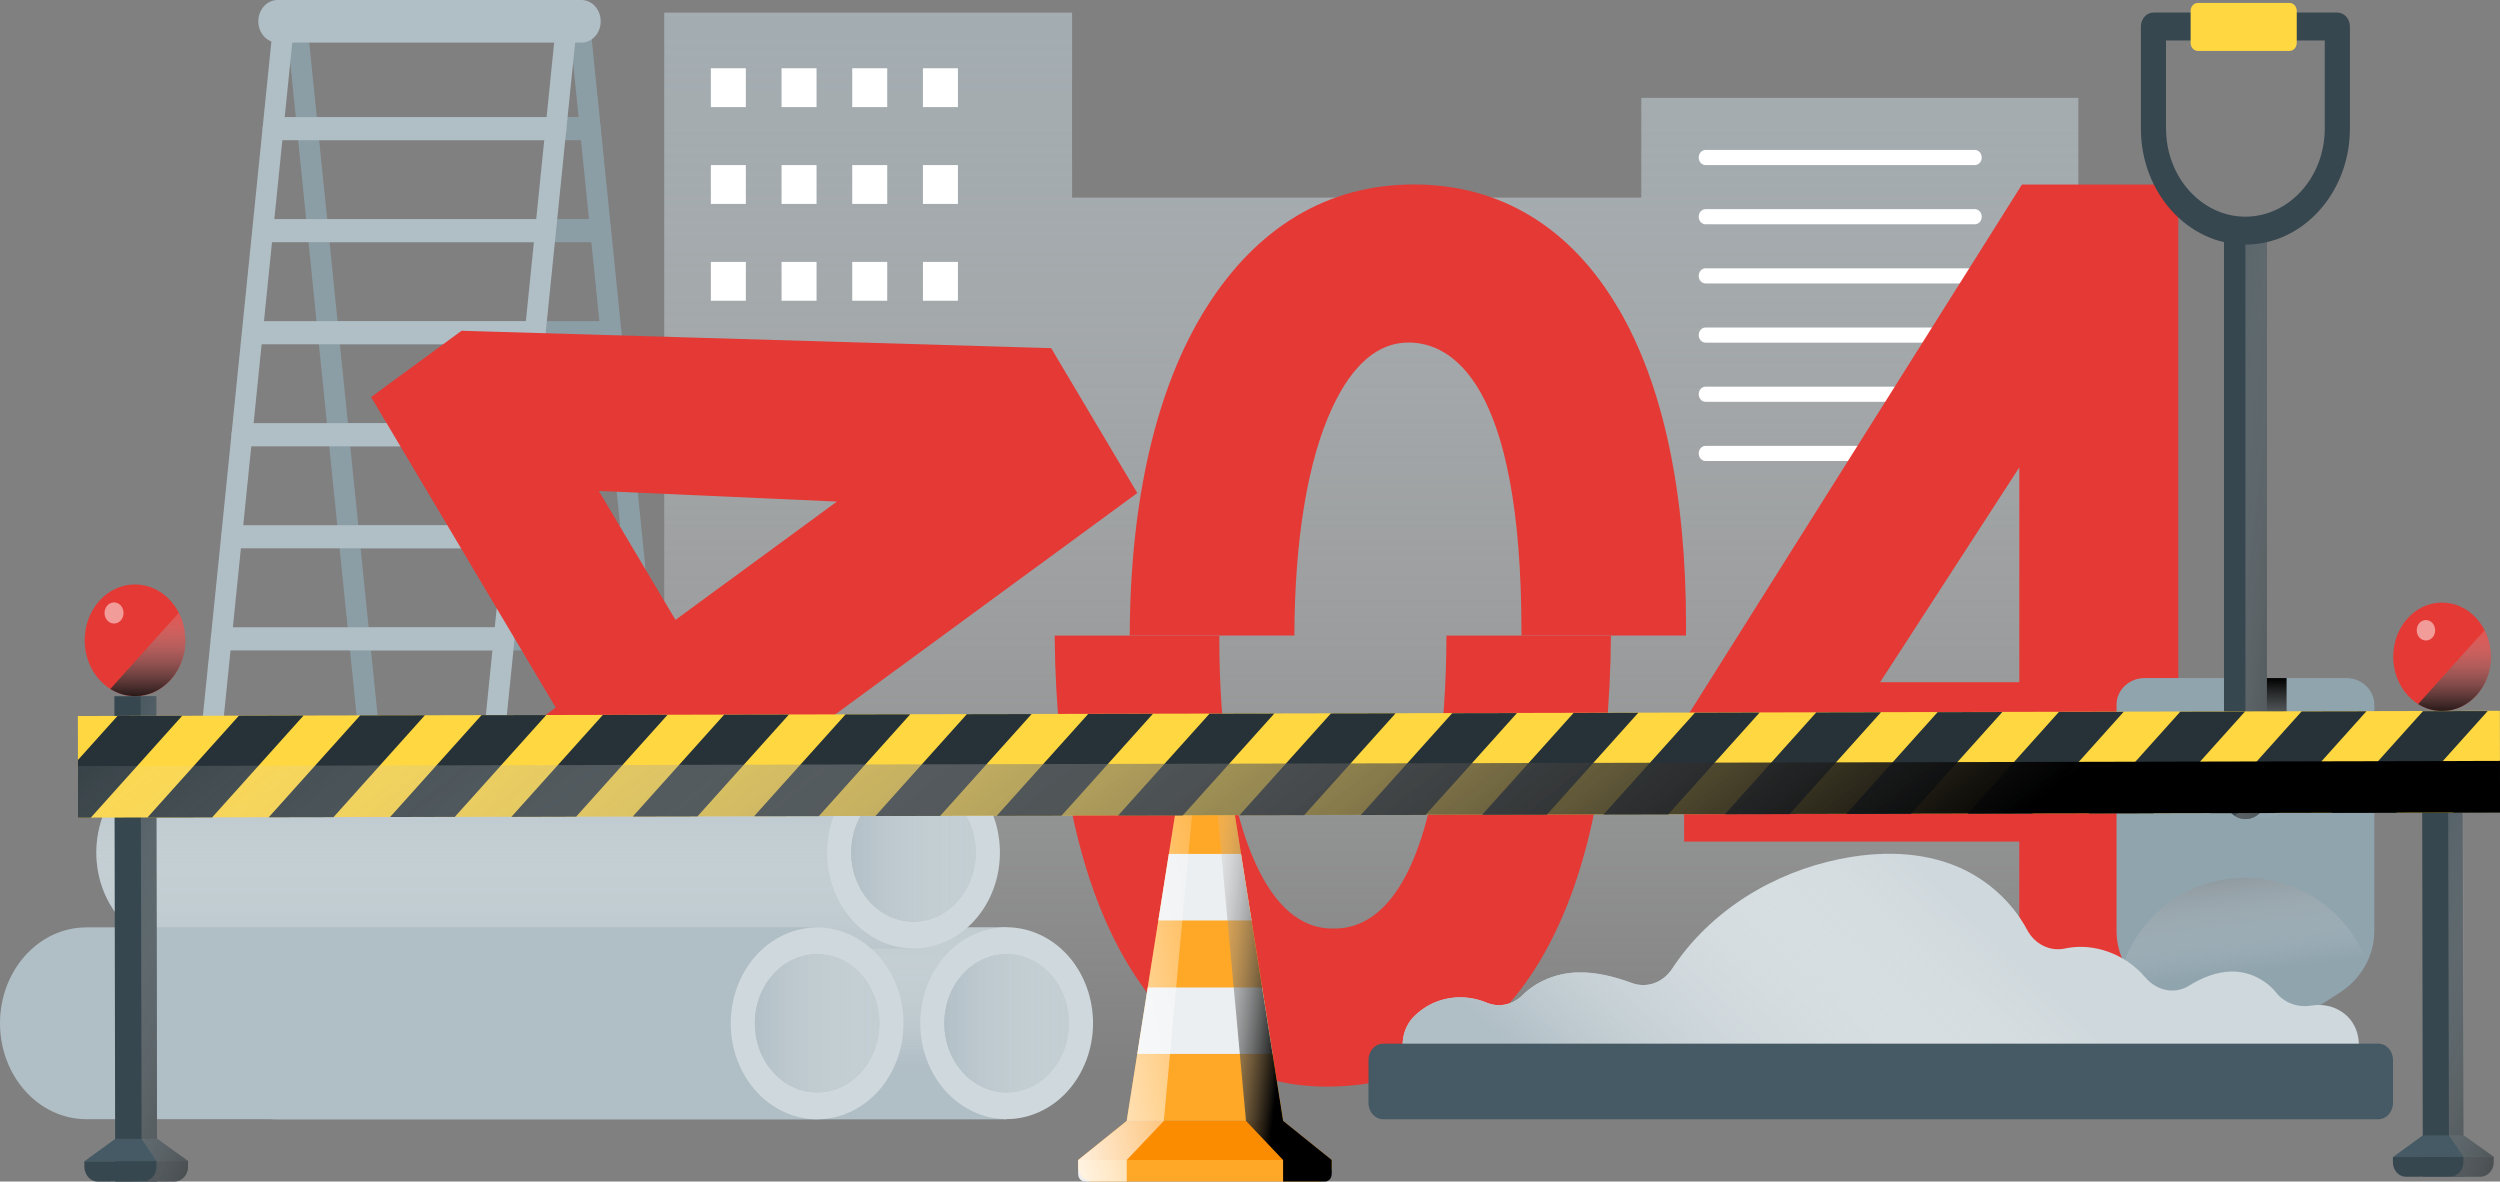<svg width="639" height="302" viewBox="0 0 639 302" fill="none" xmlns="http://www.w3.org/2000/svg">
<rect x="0" y="0" width="639" height="302" fill="#808080" stroke="none"/>
<g clip-path="url(#clip0_1042_30301)">
<path style="mix-blend-mode:multiply" d="M419.51 25.015V50.502H274.024V3.226H169.777V276.042H274.024L531.225 277.741V25.015H419.51Z" fill="url(#paint0_linear_1042_30301)"/>
<path d="M504.78 42.194H435.934C434.971 42.194 434.191 41.329 434.191 40.259C434.191 39.19 434.971 38.324 435.934 38.324H504.78C505.744 38.324 506.524 39.19 506.524 40.259C506.524 41.329 505.744 42.194 504.78 42.194Z" fill="white"/>
<path d="M504.78 57.329H435.934C434.971 57.329 434.191 56.464 434.191 55.394C434.191 54.324 434.971 53.459 435.934 53.459H504.78C505.744 53.459 506.524 54.324 506.524 55.394C506.524 56.464 505.744 57.329 504.78 57.329Z" fill="white"/>
<path d="M504.78 72.448H435.934C434.971 72.448 434.191 71.583 434.191 70.513C434.191 69.443 434.971 68.578 435.934 68.578H504.78C505.744 68.578 506.524 69.443 506.524 70.513C506.524 71.583 505.744 72.448 504.78 72.448Z" fill="white"/>
<path d="M504.78 87.583H435.934C434.971 87.583 434.191 86.718 434.191 85.648C434.191 84.578 434.971 83.713 435.934 83.713H504.78C505.744 83.713 506.524 84.578 506.524 85.648C506.524 86.718 505.744 87.583 504.78 87.583Z" fill="white"/>
<path d="M504.78 102.702H435.934C434.971 102.702 434.191 101.837 434.191 100.767C434.191 99.697 434.971 98.832 435.934 98.832H504.78C505.744 98.832 506.524 99.697 506.524 100.767C506.524 101.837 505.744 102.702 504.78 102.702Z" fill="white"/>
<path d="M504.78 117.836H435.934C434.971 117.836 434.191 116.971 434.191 115.901C434.191 114.831 434.971 113.966 435.934 113.966H504.78C505.744 113.966 506.524 114.831 506.524 115.901C506.524 116.971 505.744 117.836 504.78 117.836Z" fill="white"/>
<path d="M190.638 17.447H181.695V27.374H190.638V17.447Z" fill="white"/>
<path d="M208.708 17.447H199.766V27.374H208.708V17.447Z" fill="white"/>
<path d="M226.774 17.447H217.832V27.374H226.774V17.447Z" fill="white"/>
<path d="M244.845 17.447H235.902V27.374H244.845V17.447Z" fill="white"/>
<path d="M190.638 42.195H181.695V52.123H190.638V42.195Z" fill="white"/>
<path d="M208.708 42.195H199.766V52.123H208.708V42.195Z" fill="white"/>
<path d="M226.774 42.195H217.832V52.123H226.774V42.195Z" fill="white"/>
<path d="M244.845 42.195H235.902V52.123H244.845V42.195Z" fill="white"/>
<path d="M190.638 66.942H181.695V76.87H190.638V66.942Z" fill="white"/>
<path d="M208.708 66.942H199.766V76.87H208.708V66.942Z" fill="white"/>
<path d="M226.774 66.942H217.832V76.87H226.774V66.942Z" fill="white"/>
<path d="M244.845 66.942H235.902V76.87H244.845V66.942Z" fill="white"/>
<path d="M361.234 219.751C353.822 237.34 343.831 237.34 340.543 237.34C332.579 237.34 325.989 231.755 320.944 220.758C314.879 207.542 311.662 187.704 311.662 163.397C311.662 163.082 311.662 162.768 311.662 162.453H269.586C269.586 162.658 269.586 162.878 269.586 163.082V163.177C269.869 197.694 276.317 226.437 288.207 246.307C300.523 266.869 318.124 277.74 339.112 277.74C362.212 277.74 381.06 266.618 393.616 245.583C405.421 225.808 411.501 197.835 411.756 162.453H369.709C369.638 186.949 366.718 206.756 361.234 219.751Z" fill="#E53935"/>
<path d="M327.973 286.488H287.98L290.687 269.371L293.366 252.38L296.072 235.263L298.765 218.272L300.777 205.529C301.16 203.075 303.087 201.281 305.341 201.281H310.641C312.894 201.281 314.807 203.075 315.204 205.529L317.217 218.272L319.909 235.263L322.616 252.38L325.294 269.371L328.001 286.488H327.973Z" fill="#FFA726"/>
<path d="M340.388 296.494H275.566L287.981 286.504H327.973L340.388 296.494Z" fill="#FB8C00"/>
<path d="M275.566 296.494H340.388V298.004C340.388 300.207 338.772 302 336.788 302H279.166C277.182 302 275.566 300.207 275.566 298.004V296.494Z" fill="#FFA726"/>
<path d="M319.883 235.263H296.074L298.753 218.272H317.204L319.883 235.263Z" fill="#ECEFF1"/>
<path d="M325.266 269.387H290.688L293.366 252.396H322.588L325.266 269.387Z" fill="#ECEFF1"/>
<path style="mix-blend-mode:multiply" d="M340.388 300.097V296.494L327.974 286.504L325.267 269.387L322.588 252.396L319.882 235.279L317.189 218.288L315.177 205.545C314.78 203.09 312.867 201.297 310.613 201.297L318.479 286.504L327.959 296.494V302H338.659C339.609 302 340.374 301.151 340.374 300.097H340.388Z" fill="url(#paint1_linear_1042_30301)"/>
<path style="mix-blend-mode:multiply" d="M275.566 300.097V296.494L287.981 286.504L290.688 269.387L293.366 252.396L296.073 235.279L298.765 218.288L300.778 205.545C301.175 203.09 303.088 201.297 305.341 201.297L297.476 286.504L287.995 296.494V302H277.295C276.346 302 275.581 301.151 275.581 300.097H275.566Z" fill="url(#paint2_linear_1042_30301)"/>
<path d="M413.642 78.835C401.511 58.116 383.457 47.15 361.406 47.15C339.355 47.15 321.286 58.053 308.304 78.678C295.592 98.879 288.847 127.842 288.762 162.438H330.837C330.922 137.769 334.267 117.632 340.545 104.18C345.689 93.136 352.237 87.551 360.003 87.551C370.787 87.551 388.884 97.164 388.884 161.494C388.884 161.808 388.884 162.123 388.884 162.438H430.932C430.932 161.698 430.96 160.975 430.96 160.235C430.96 125.828 425.136 98.438 413.657 78.82L413.642 78.835Z" fill="#E53935"/>
<path d="M574.038 174.363H556.777V47.166H516.813L514.262 51.225L432.01 181.899L430.465 184.353V215.11H516.118V270.834H556.763V215.11H582.569V174.394H574.01L574.038 174.363ZM480.562 174.363L516.133 119.472V174.363H480.562Z" fill="#E53935"/>
<path d="M102.518 271.275C101.172 271.275 100.024 270.158 99.868 268.647L73.155 5.774C72.984 4.153 74.047 2.674 75.507 2.501C76.981 2.328 78.299 3.493 78.455 5.113L105.154 267.971C105.324 269.591 104.261 271.07 102.802 271.243C102.703 271.243 102.603 271.259 102.504 271.259L102.518 271.275Z" fill="#8C9EA5"/>
<path d="M174.807 271.275C173.461 271.275 172.313 270.158 172.157 268.647L145.444 5.774C145.274 4.153 146.336 2.674 147.796 2.501C149.27 2.328 150.588 3.493 150.744 5.113L177.443 267.971C177.613 269.591 176.55 271.07 175.091 271.243C174.992 271.243 174.892 271.259 174.793 271.259L174.807 271.275Z" fill="#8C9EA5"/>
<path d="M150.887 35.838H78.598C77.124 35.838 75.934 34.517 75.934 32.88C75.934 31.244 77.124 29.923 78.598 29.923H150.887C152.361 29.923 153.552 31.244 153.552 32.88C153.552 34.517 152.361 35.838 150.887 35.838Z" fill="#8C9EA5"/>
<path d="M152.401 61.908H81.614C80.14 61.908 78.949 60.586 78.949 58.95C78.949 57.314 80.14 55.992 81.614 55.992H152.401C153.875 55.992 155.065 57.314 155.065 58.95C155.065 60.586 153.875 61.908 152.401 61.908Z" fill="#8C9EA5"/>
<path d="M153.904 87.992H84.633C83.159 87.992 81.969 86.67 81.969 85.034C81.969 83.398 83.159 82.076 84.633 82.076H153.904C155.378 82.076 156.568 83.398 156.568 85.034C156.568 86.67 155.378 87.992 153.904 87.992Z" fill="#8C9EA5"/>
<path d="M158.837 114.076H87.766C86.292 114.076 85.102 112.754 85.102 111.118C85.102 109.482 86.292 108.16 87.766 108.16H158.837C160.311 108.16 161.501 109.482 161.501 111.118C161.501 112.754 160.311 114.076 158.837 114.076Z" fill="#8C9EA5"/>
<path d="M161.457 140.161H89.961C88.487 140.161 87.297 138.839 87.297 137.203C87.297 135.567 88.487 134.245 89.961 134.245H161.457C162.931 134.245 164.121 135.567 164.121 137.203C164.121 138.839 162.931 140.161 161.457 140.161Z" fill="#8C9EA5"/>
<path d="M164.135 166.244H92.582C91.108 166.244 89.918 164.923 89.918 163.287C89.918 161.651 91.108 160.329 92.582 160.329H164.135C165.609 160.329 166.799 161.651 166.799 163.287C166.799 164.923 165.609 166.244 164.135 166.244Z" fill="#8C9EA5"/>
<path d="M148.634 10.887H70.931C68.224 10.887 66.027 8.448 66.027 5.443C66.027 2.439 68.224 0 70.931 0H148.634C151.341 0 153.537 2.439 153.537 5.443C153.537 8.448 151.341 10.887 148.634 10.887Z" fill="#B0BEC5"/>
<path d="M118.18 271.275C118.08 271.275 117.981 271.275 117.882 271.259C116.422 271.07 115.36 269.607 115.53 267.986L142.229 5.113C142.399 3.493 143.717 2.328 145.177 2.501C146.636 2.69 147.699 4.153 147.529 5.774L120.83 268.631C120.674 270.142 119.526 271.259 118.18 271.259V271.275Z" fill="#B0BEC5"/>
<path d="M45.875 271.275C45.776 271.275 45.677 271.275 45.577 271.259C44.118 271.07 43.055 269.607 43.225 267.986L69.924 5.113C70.094 3.493 71.412 2.328 72.872 2.501C74.332 2.69 75.395 4.153 75.225 5.774L48.525 268.631C48.369 270.142 47.221 271.259 45.875 271.259V271.275Z" fill="#B0BEC5"/>
<path d="M142.087 35.838H69.797C68.323 35.838 67.133 34.517 67.133 32.88C67.133 31.244 68.323 29.923 69.797 29.923H142.087C143.561 29.923 144.751 31.244 144.751 32.88C144.751 34.517 143.561 35.838 142.087 35.838Z" fill="#B0BEC5"/>
<path d="M139.069 61.908H68.281C66.808 61.908 65.617 60.586 65.617 58.95C65.617 57.314 66.808 55.992 68.281 55.992H139.069C140.543 55.992 141.733 57.314 141.733 58.95C141.733 60.586 140.543 61.908 139.069 61.908Z" fill="#B0BEC5"/>
<path d="M136.049 87.992H66.778C65.304 87.992 64.113 86.67 64.113 85.034C64.113 83.398 65.304 82.076 66.778 82.076H136.049C137.522 82.076 138.713 83.398 138.713 85.034C138.713 86.67 137.522 87.992 136.049 87.992Z" fill="#B0BEC5"/>
<path d="M132.919 114.076H61.848C60.374 114.076 59.184 112.754 59.184 111.118C59.184 109.482 60.374 108.16 61.848 108.16H132.919C134.393 108.16 135.583 109.482 135.583 111.118C135.583 112.754 134.393 114.076 132.919 114.076Z" fill="#B0BEC5"/>
<path d="M130.719 140.161H59.223C57.749 140.161 56.559 138.839 56.559 137.203C56.559 135.567 57.749 134.245 59.223 134.245H130.719C132.193 134.245 133.383 135.567 133.383 137.203C133.383 138.839 132.193 140.161 130.719 140.161Z" fill="#B0BEC5"/>
<path d="M128.1 166.244H56.547C55.073 166.244 53.883 164.923 53.883 163.287C53.883 161.651 55.073 160.329 56.547 160.329H128.1C129.574 160.329 130.764 161.651 130.764 163.287C130.764 164.923 129.574 166.244 128.1 166.244Z" fill="#B0BEC5"/>
<path d="M195.059 196.105L283.547 131.256L290.69 126.017L285.971 118.087L271.133 93.12L268.681 88.982L264.217 88.857L120.672 84.625L117.98 84.546L115.726 86.198L101.994 96.251L94.852 101.49L99.571 109.419L142.043 180.86L107.28 206.331L100.138 211.57L104.857 219.499L117.824 241.304L122.543 249.233L129.686 243.994L164.449 218.523L173.958 234.508L178.677 242.437L185.819 237.198L202.159 225.225L209.302 219.986L204.583 212.057L195.074 196.073L195.059 196.105ZM153.069 125.482L213.922 128.203L172.654 158.441L153.055 125.482H153.069Z" fill="#E53935"/>
<path d="M70.505 237.041C58.303 237.041 48.426 248.022 48.426 261.552C48.426 275.082 58.318 286.063 70.505 286.063H257.288V237.025H70.505V237.041Z" fill="#B0BEC5"/>
<path style="mix-blend-mode:multiply" d="M70.505 237.041C58.303 237.041 48.426 248.022 48.426 261.552C48.426 275.082 58.318 286.063 70.505 286.063H257.288V237.025H70.505V237.041Z" fill="url(#paint3_linear_1042_30301)"/>
<path d="M265.669 284.212C276.953 279.08 282.352 264.764 277.729 252.238C273.106 239.711 260.211 233.717 248.927 238.85C237.643 243.982 232.244 258.297 236.867 270.824C241.49 283.35 254.385 289.344 265.669 284.212Z" fill="#CFD8DC"/>
<path d="M257.286 279.22C266.075 279.22 273.201 271.31 273.201 261.552C273.201 251.795 266.075 243.885 257.286 243.885C248.496 243.885 241.371 251.795 241.371 261.552C241.371 271.31 248.496 279.22 257.286 279.22Z" fill="#B0BEC5"/>
<path style="mix-blend-mode:multiply" d="M257.286 279.22C266.075 279.22 273.201 271.31 273.201 261.552C273.201 251.795 266.075 243.885 257.286 243.885C248.496 243.885 241.371 251.795 241.371 261.552C241.371 271.31 248.496 279.22 257.286 279.22Z" fill="url(#paint4_linear_1042_30301)"/>
<path d="M46.708 193.384C34.507 193.384 24.629 204.365 24.629 217.895C24.629 231.425 34.521 242.406 46.708 242.406H233.491V193.368H46.708V193.384Z" fill="#B0BEC5"/>
<path style="mix-blend-mode:multiply" d="M46.708 193.384C34.507 193.384 24.629 204.365 24.629 217.895C24.629 231.425 34.521 242.406 46.708 242.406H233.491V193.368H46.708V193.384Z" fill="url(#paint5_linear_1042_30301)"/>
<path d="M249.111 235.24C257.734 225.668 257.734 210.148 249.111 200.576C240.488 191.004 226.509 191.004 217.886 200.576C209.263 210.148 209.263 225.668 217.886 235.24C226.509 244.812 240.488 244.812 249.111 235.24Z" fill="#CFD8DC"/>
<path d="M233.489 235.578C242.278 235.578 249.404 227.668 249.404 217.911C249.404 208.153 242.278 200.243 233.489 200.243C224.699 200.243 217.574 208.153 217.574 217.911C217.574 227.668 224.699 235.578 233.489 235.578Z" fill="#B0BEC5"/>
<path style="mix-blend-mode:multiply" d="M233.489 235.578C242.278 235.578 249.404 227.668 249.404 217.911C249.404 208.153 242.278 200.243 233.489 200.243C224.699 200.243 217.574 208.153 217.574 217.911C217.574 227.668 224.699 235.578 233.489 235.578Z" fill="url(#paint6_linear_1042_30301)"/>
<path d="M22.079 237.042C9.878 237.042 0 248.023 0 261.553C0 275.083 9.892 286.064 22.079 286.064H208.862V237.026H22.079V237.042Z" fill="#B0BEC5"/>
<path d="M217.457 284.148C228.688 278.874 233.941 264.491 229.19 252.024C224.439 239.556 211.483 233.725 200.253 238.999C189.022 244.273 183.769 258.656 188.52 271.123C193.271 283.591 206.227 289.422 217.457 284.148Z" fill="#CFD8DC"/>
<path d="M208.86 279.22C217.65 279.22 224.775 271.31 224.775 261.552C224.775 251.795 217.65 243.885 208.86 243.885C200.071 243.885 192.945 251.795 192.945 261.552C192.945 271.31 200.071 279.22 208.86 279.22Z" fill="#B0BEC5"/>
<path style="mix-blend-mode:multiply" d="M208.86 279.22C217.65 279.22 224.775 271.31 224.775 261.552C224.775 251.795 217.65 243.885 208.86 243.885C200.071 243.885 192.945 251.795 192.945 261.552C192.945 271.31 200.071 279.22 208.86 279.22Z" fill="url(#paint7_linear_1042_30301)"/>
<path d="M606.872 237.953V180.121C606.872 176.361 603.641 173.309 599.673 173.309H548.188C544.205 173.309 540.988 176.361 540.988 180.121V237.953C540.988 244.262 544.29 250.162 549.803 253.701L566.214 264.242C570.876 267.231 576.984 267.231 581.647 264.242L598.058 253.701C603.57 250.162 606.872 244.262 606.872 237.953Z" fill="#90A4AE"/>
<path style="mix-blend-mode:multiply" d="M573.483 173.309V203.263C573.483 206.63 575.935 209.352 578.967 209.352C582 209.352 584.452 206.63 584.452 203.263V173.309H573.469H573.483Z" fill="url(#paint8_linear_1042_30301)"/>
<path d="M579.422 58.949V203.263C579.422 206.63 576.97 209.351 573.938 209.351C570.905 209.351 568.453 206.63 568.453 203.263V58.949H579.436H579.422Z" fill="#37474F"/>
<path style="mix-blend-mode:multiply" d="M571.188 208.533C571.995 209.052 572.931 209.351 573.937 209.351C576.97 209.351 579.421 206.63 579.421 203.263V58.949H573.937V203.263C573.937 205.513 572.831 207.479 571.188 208.533Z" fill="url(#paint9_linear_1042_30301)"/>
<path d="M600.638 6.78V32.865C600.638 49.211 588.663 62.52 573.925 62.52C559.186 62.52 547.211 49.226 547.211 32.865V6.78C547.211 4.814 548.642 3.209 550.428 3.209H597.421C599.193 3.209 600.638 4.798 600.638 6.78ZM553.645 32.865C553.645 45.278 562.743 55.378 573.925 55.378C585.106 55.378 594.204 45.278 594.204 32.865V10.351H553.631V32.865H553.645Z" fill="#37474F"/>
<path d="M585.218 0.755H561.75C560.74 0.755 559.922 1.664 559.922 2.784V10.981C559.922 12.102 560.74 13.011 561.75 13.011H585.218C586.228 13.011 587.046 12.102 587.046 10.981V2.784C587.046 1.664 586.228 0.755 585.218 0.755Z" fill="#FFD740"/>
<path style="mix-blend-mode:multiply" d="M542.889 246.008C544.406 249.076 546.772 251.75 549.805 253.701L566.216 264.242C570.878 267.231 576.986 267.231 581.649 264.242L598.059 253.701C601.106 251.75 603.473 249.076 604.975 246.008C600.44 233.406 588.253 224.376 573.925 224.376C559.598 224.376 547.41 233.406 542.875 246.008H542.889Z" fill="url(#paint10_linear_1042_30301)"/>
<path d="M367.799 277.426C359.338 277.426 355.243 265.658 361.677 259.554C362.669 258.625 363.746 257.807 364.894 257.131C369.514 254.456 375.154 254.252 380.015 256.297C383.147 257.603 386.69 256.816 389.17 254.346C392.84 250.696 398.027 248.73 403.044 248.557C407.862 248.399 412.567 249.595 417.173 251.278C420.914 252.647 425.052 251.168 427.377 247.644C437.297 232.557 453.509 222.976 470.217 219.577C480.322 217.516 491.021 217.516 500.601 221.638C507.786 224.738 514.263 230.401 518.146 237.685C520.102 241.367 524.013 243.27 527.797 242.437C535.067 240.848 543.23 243.805 548.317 249.799C551.237 253.229 555.828 254.252 559.527 251.939C562.829 249.878 566.386 248.462 570.156 248.321C574.464 248.163 578.985 250.224 581.777 253.701C584.03 256.501 587.502 257.587 590.832 257.021C593.397 256.596 596.076 257.052 598.329 258.468C598.372 258.499 598.414 258.515 598.457 258.547C606.492 263.754 602.963 277.504 593.653 277.504L367.799 277.441V277.426Z" fill="#CFD8DC"/>
<path style="mix-blend-mode:multiply" d="M367.799 277.426C359.338 277.426 355.243 265.658 361.677 259.554C362.669 258.625 363.746 257.807 364.894 257.131C369.514 254.456 375.154 254.252 380.015 256.297C383.147 257.603 386.69 256.816 389.17 254.346C392.84 250.696 398.027 248.73 403.044 248.557C407.862 248.399 412.567 249.595 417.173 251.278C420.914 252.647 425.052 251.168 427.377 247.644C437.297 232.557 453.509 222.976 470.217 219.577C480.322 217.516 491.021 217.516 500.601 221.638C507.786 224.738 514.263 230.401 518.146 237.685C520.102 241.367 524.013 243.27 527.797 242.437C535.067 240.848 543.23 243.805 548.317 249.799C551.237 253.229 555.828 254.252 559.527 251.939C562.829 249.878 566.386 248.462 570.156 248.321C574.464 248.163 578.985 250.224 581.777 253.701C584.03 256.501 587.502 257.587 590.832 257.021C593.397 256.596 596.076 257.052 598.329 258.468C598.372 258.499 598.414 258.515 598.457 258.547C606.492 263.754 602.963 277.504 593.653 277.504L367.799 277.441V277.426Z" fill="url(#paint11_linear_1042_30301)"/>
<path d="M607.894 266.76H353.541C351.467 266.76 349.785 268.626 349.785 270.929V281.91C349.785 284.213 351.467 286.079 353.541 286.079H607.894C609.968 286.079 611.649 284.213 611.649 281.91V270.929C611.649 268.626 609.968 266.76 607.894 266.76Z" fill="#455A64"/>
<path d="M39.934 177.927L29.234 177.95L29.45 302L40.149 301.978L39.934 177.927Z" fill="#37474F"/>
<path d="M21.559 296.825V298.193C21.559 300.302 23.103 302.016 25.017 302.016L44.616 301.969C46.515 301.969 48.06 300.254 48.06 298.13V296.762L21.559 296.809V296.825Z" fill="#37474F"/>
<path d="M40.138 291.082L29.452 291.098L21.559 296.824L48.045 296.761L40.138 291.082Z" fill="#455A64"/>
<path style="mix-blend-mode:multiply" d="M40.139 291.082L39.869 177.935H35.93L36.199 291.098L40.011 296.793V298.162C40.011 300.27 38.481 301.985 36.582 301.985H44.617C46.516 301.969 48.061 300.254 48.061 298.13V296.762L40.153 291.067L40.139 291.082Z" fill="url(#paint12_linear_1042_30301)"/>
<path d="M47.366 163.634C47.366 155.752 41.584 149.364 34.484 149.38C27.384 149.38 21.63 155.799 21.645 163.681C21.645 171.563 27.427 177.95 34.527 177.934C41.627 177.934 47.38 171.515 47.366 163.634Z" fill="#E53935"/>
<g style="mix-blend-mode:soft-light" opacity="0.5">
<path d="M31.58 156.664C31.58 158.158 30.503 159.354 29.156 159.37C27.81 159.386 26.733 158.174 26.719 156.68C26.719 155.185 27.796 153.989 29.142 153.974C30.488 153.974 31.566 155.169 31.58 156.664Z" fill="white"/>
</g>
<path style="mix-blend-mode:multiply" d="M34.499 177.935H34.57C41.656 177.903 47.381 171.5 47.367 163.634C47.367 161.085 46.758 158.709 45.695 156.633L28.207 176.094C30.064 177.258 32.203 177.919 34.485 177.919L34.499 177.935Z" fill="url(#paint13_linear_1042_30301)"/>
<path d="M629.44 181.69L619.066 181.712L619.273 300.728L629.647 300.706L629.44 181.69Z" fill="#37474F"/>
<path d="M611.624 295.754V297.076C611.624 299.121 613.126 300.789 614.968 300.773L633.986 300.726C635.829 300.726 637.331 299.058 637.317 297.013V295.691L611.609 295.739L611.624 295.754Z" fill="#37474F"/>
<path d="M629.651 290.186L619.278 290.201L611.625 295.755L637.332 295.692L629.651 290.186Z" fill="#455A64"/>
<path style="mix-blend-mode:multiply" d="M629.777 290.185L629.522 181.726H625.695L625.95 290.185L629.649 295.707V297.029C629.649 299.074 628.161 300.742 626.319 300.742H634.113C635.956 300.726 637.458 299.058 637.444 297.013V295.691L629.763 290.169L629.777 290.185Z" fill="url(#paint14_linear_1042_30301)"/>
<path d="M636.663 167.849C636.663 160.203 631.051 154.005 624.164 154.021C617.276 154.021 611.693 160.251 611.707 167.897C611.721 175.543 617.319 181.741 624.206 181.725C631.094 181.725 636.677 175.495 636.663 167.849Z" fill="#E53935"/>
<path style="mix-blend-mode:multiply" d="M624.18 181.741H624.251C631.124 181.709 636.679 175.495 636.665 167.865C636.665 165.395 636.07 163.082 635.049 161.084L618.086 179.963C619.886 181.096 621.969 181.741 624.18 181.741Z" fill="url(#paint15_linear_1042_30301)"/>
<g style="mix-blend-mode:soft-light" opacity="0.5">
<path d="M622.424 161.1C622.424 162.547 621.375 163.711 620.071 163.711C618.767 163.711 617.719 162.547 617.719 161.1C617.719 159.652 618.767 158.488 620.071 158.488C621.375 158.488 622.424 159.652 622.424 161.1Z" fill="white"/>
</g>
<path d="M638.962 181.682L19.902 183.004L19.947 208.978L639.007 207.657L638.962 181.682Z" fill="#FFD740"/>
<path d="M46.569 182.952L23.214 208.989H19.94L19.926 194.248L30.03 182.999L46.569 182.952Z" fill="#263238"/>
<path d="M77.591 182.89L54.222 208.927L37.684 208.958L61.053 182.937L77.591 182.89Z" fill="#263238"/>
<path d="M108.599 182.826L85.244 208.863L68.691 208.895L92.061 182.858L108.599 182.826Z" fill="#263238"/>
<path d="M139.622 182.764L116.253 208.785L99.715 208.832L123.07 182.795L139.622 182.764Z" fill="#263238"/>
<path d="M170.63 182.701L147.275 208.723L130.723 208.77L154.092 182.733L170.63 182.701Z" fill="#263238"/>
<path d="M201.65 182.638L178.281 208.659L161.742 208.691L185.097 182.669L201.65 182.638Z" fill="#263238"/>
<path d="M232.657 182.575L209.303 208.597L192.75 208.628L216.119 182.607L232.657 182.575Z" fill="#263238"/>
<path d="M263.681 182.512L240.312 208.533L223.773 208.565L247.128 182.543L263.681 182.512Z" fill="#263238"/>
<path d="M294.689 182.449L271.334 208.471L254.781 208.502L278.15 182.481L294.689 182.449Z" fill="#263238"/>
<path d="M325.708 182.386L302.339 208.407L285.801 208.439L309.156 182.417L325.708 182.386Z" fill="#263238"/>
<path d="M356.716 182.323L333.361 208.345L316.809 208.376L340.178 182.355L356.716 182.323Z" fill="#263238"/>
<path d="M387.739 182.26L364.37 208.281L347.832 208.313L371.187 182.291L387.739 182.26Z" fill="#263238"/>
<path d="M418.747 182.182L395.392 208.219L378.84 208.25L402.209 182.229L418.747 182.182Z" fill="#263238"/>
<path d="M449.767 182.119L426.398 208.156L409.859 208.188L433.228 182.166L449.767 182.119Z" fill="#263238"/>
<path d="M480.776 182.056L457.421 208.093L440.883 208.124L464.238 182.087L480.776 182.056Z" fill="#263238"/>
<path d="M511.798 181.993L488.443 208.015L471.891 208.062L495.26 182.025L511.798 181.993Z" fill="#263238"/>
<path d="M542.818 181.93L519.463 207.951L502.91 207.998L526.265 181.961L542.818 181.93Z" fill="#263238"/>
<path d="M573.825 181.867L550.47 207.889L533.918 207.92L557.287 181.899L573.825 181.867Z" fill="#263238"/>
<path d="M604.849 181.804L581.494 207.825L564.941 207.857L588.296 181.835L604.849 181.804Z" fill="#263238"/>
<path d="M635.857 181.741L612.502 207.763L595.949 207.794L619.318 181.773L635.857 181.741Z" fill="#263238"/>
<path d="M638.989 194.343L639.003 207.7L626.957 207.731L638.989 194.343Z" fill="#263238"/>
<path style="mix-blend-mode:multiply" d="M638.985 194.489L19.926 195.811L19.948 208.979L639.008 207.657L638.985 194.489Z" fill="url(#paint16_linear_1042_30301)"/>
</g>
<defs>
<linearGradient id="paint0_linear_1042_30301" x1="350.494" y1="275.491" x2="350.494" y2="-117.033" gradientUnits="userSpaceOnUse">
<stop stop-color="white" stop-opacity="0"/>
<stop offset="1" stop-color="#90A4AE"/>
</linearGradient>
<linearGradient id="paint1_linear_1042_30301" x1="300.424" y1="248.699" x2="329.594" y2="252.35" gradientUnits="userSpaceOnUse">
<stop stop-color="white" stop-opacity="0"/>
<stop offset="1"/>
</linearGradient>
<linearGradient id="paint2_linear_1042_30301" x1="323.892" y1="246.056" x2="260.069" y2="256.588" gradientUnits="userSpaceOnUse">
<stop stop-color="white" stop-opacity="0"/>
<stop offset="1" stop-color="white"/>
</linearGradient>
<linearGradient id="paint3_linear_1042_30301" x1="152.857" y1="221.261" x2="152.857" y2="272.817" gradientUnits="userSpaceOnUse">
<stop stop-color="white" stop-opacity="0"/>
<stop offset="1" stop-color="#B0BEC5"/>
</linearGradient>
<linearGradient id="paint4_linear_1042_30301" x1="297.023" y1="261.552" x2="239.656" y2="261.552" gradientUnits="userSpaceOnUse">
<stop stop-color="white" stop-opacity="0"/>
<stop offset="1" stop-color="#B0BEC5"/>
</linearGradient>
<linearGradient id="paint5_linear_1042_30301" x1="129.06" y1="190.473" x2="129.06" y2="252.239" gradientUnits="userSpaceOnUse">
<stop stop-color="white" stop-opacity="0"/>
<stop offset="1" stop-color="#B0BEC5"/>
</linearGradient>
<linearGradient id="paint6_linear_1042_30301" x1="273.212" y1="217.911" x2="215.845" y2="217.911" gradientUnits="userSpaceOnUse">
<stop stop-color="white" stop-opacity="0"/>
<stop offset="1" stop-color="#B0BEC5"/>
</linearGradient>
<linearGradient id="paint7_linear_1042_30301" x1="248.597" y1="261.552" x2="191.216" y2="261.552" gradientUnits="userSpaceOnUse">
<stop stop-color="white" stop-opacity="0"/>
<stop offset="1" stop-color="#B0BEC5"/>
</linearGradient>
<linearGradient id="paint8_linear_1042_30301" x1="578.967" y1="209.352" x2="578.967" y2="173.309" gradientUnits="userSpaceOnUse">
<stop stop-color="white" stop-opacity="0"/>
<stop offset="1"/>
</linearGradient>
<linearGradient id="paint9_linear_1042_30301" x1="547.011" y1="129.729" x2="612.009" y2="137.645" gradientUnits="userSpaceOnUse">
<stop stop-color="white" stop-opacity="0"/>
<stop offset="1"/>
</linearGradient>
<linearGradient id="paint10_linear_1042_30301" x1="574.209" y1="248.62" x2="567.226" y2="193.138" gradientUnits="userSpaceOnUse">
<stop stop-color="white" stop-opacity="0"/>
<stop offset="1"/>
</linearGradient>
<linearGradient id="paint11_linear_1042_30301" x1="505.321" y1="235.152" x2="432.72" y2="311.945" gradientUnits="userSpaceOnUse">
<stop stop-color="white" stop-opacity="0"/>
<stop offset="1" stop-color="#B0BEC5"/>
</linearGradient>
<linearGradient id="paint12_linear_1042_30301" x1="6.572" y1="225.103" x2="96.949" y2="259.508" gradientUnits="userSpaceOnUse">
<stop stop-color="white" stop-opacity="0"/>
<stop offset="1"/>
</linearGradient>
<linearGradient id="paint13_linear_1042_30301" x1="37.751" y1="151.298" x2="37.813" y2="180.434" gradientUnits="userSpaceOnUse">
<stop stop-color="white" stop-opacity="0"/>
<stop offset="1"/>
</linearGradient>
<linearGradient id="paint14_linear_1042_30301" x1="597.504" y1="226.958" x2="684.406" y2="260.042" gradientUnits="userSpaceOnUse">
<stop stop-color="white" stop-opacity="0"/>
<stop offset="1"/>
</linearGradient>
<linearGradient id="paint15_linear_1042_30301" x1="627.341" y1="155.877" x2="627.401" y2="184.148" gradientUnits="userSpaceOnUse">
<stop stop-color="white" stop-opacity="0"/>
<stop offset="1"/>
</linearGradient>
<linearGradient id="paint16_linear_1042_30301" x1="204.697" y1="7.586" x2="422.726" y2="282.88" gradientUnits="userSpaceOnUse">
<stop stop-color="white" stop-opacity="0"/>
<stop offset="1"/>
</linearGradient>
<clipPath id="clip0_1042_30301">
<rect width="639" height="302" fill="white"/>
</clipPath>
</defs>
</svg>
